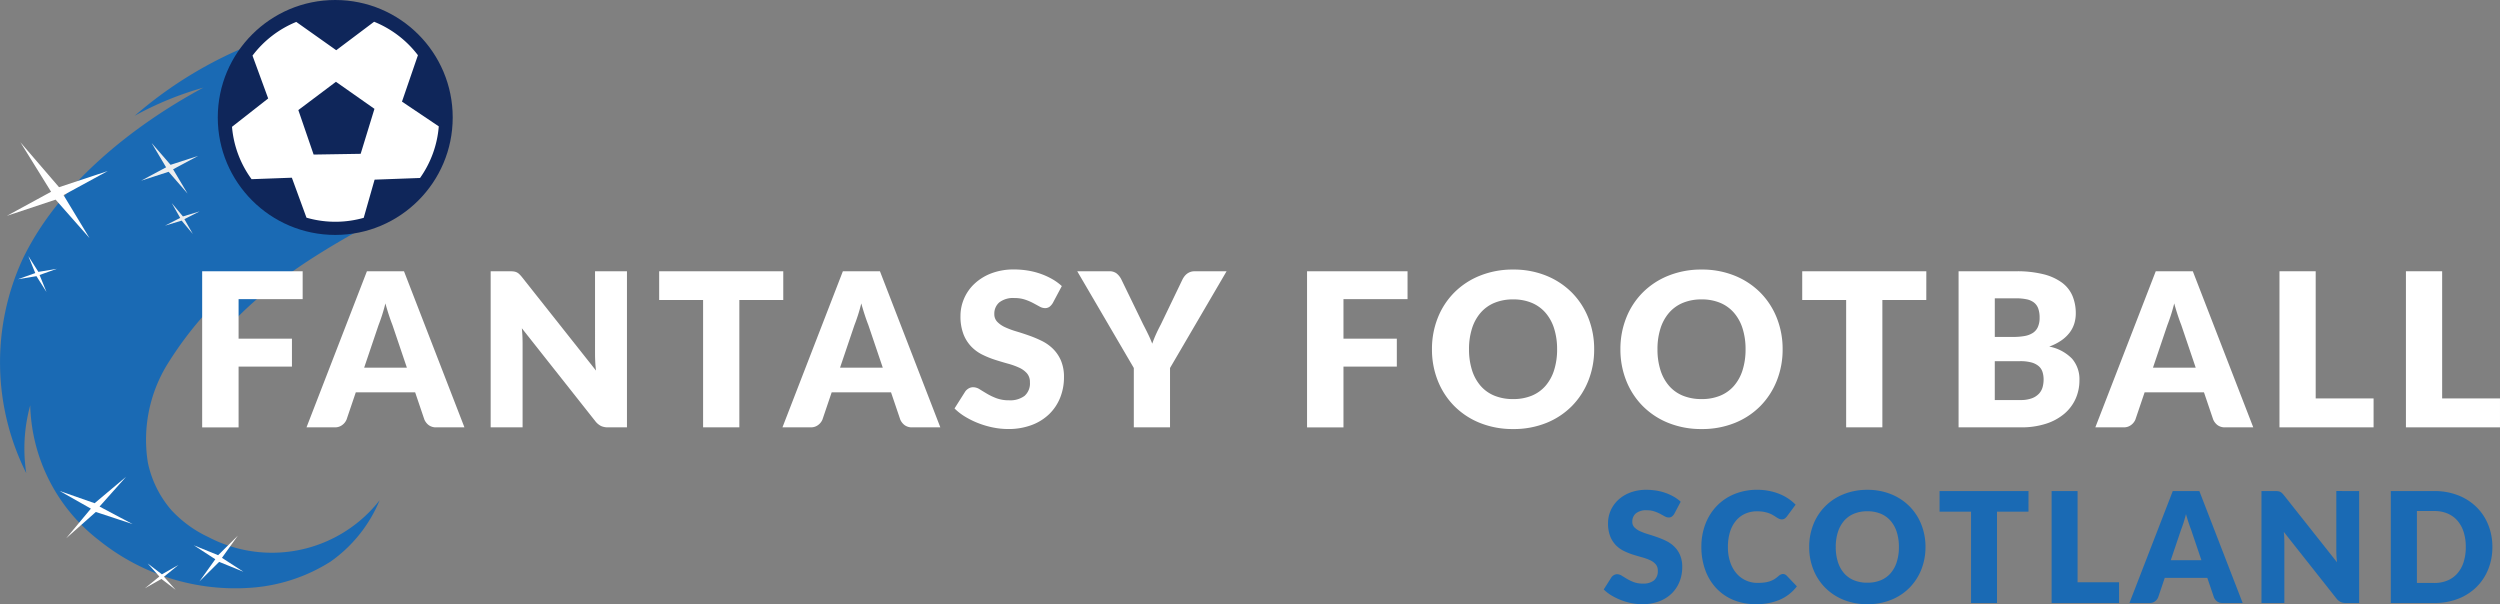<svg xmlns="http://www.w3.org/2000/svg" width="278" height="67.187" viewBox="0 0 278 67.187">
  <rect x="0" y="0" width="278" height="67.187" fill="#808080" stroke="none"/>
  <g id="Group_302" data-name="Group 302" transform="translate(-382 284)">
    <g id="Group_301" data-name="Group 301" transform="translate(382 -284)">
      <path id="Path_843" data-name="Path 843" d="M-692.945,831.986a13.234,13.234,0,0,1-4.118-2.992,11.7,11.7,0,0,1-2.628-5.3,16.028,16.028,0,0,1,2.256-11.074,39.748,39.748,0,0,1,7.837-9.109,20.142,20.142,0,0,0-2.552,6.72c4.966-6.146,11.762-10.156,19.058-14.07-4.607-5.388-9.616-12.012-14.223-17.4l3.044-2.927a45.854,45.854,0,0,0-16.882,9.292A35.979,35.979,0,0,1-693.528,782c-7.814,4.215-16.089,10.745-20.08,19.053a27.455,27.455,0,0,0,.394,23.81,18.09,18.09,0,0,1,.441-7.538,19.566,19.566,0,0,0,7.636,15,24.174,24.174,0,0,0,17,5.279,19.013,19.013,0,0,0,8.748-2.891,15.636,15.636,0,0,0,5.469-6.829A15.208,15.208,0,0,1-692.945,831.986Z" transform="translate(716.134 -772.254)" fill="#1a6ab4"/>
      <circle id="Ellipse_24" data-name="Ellipse 24" cx="13.062" cy="13.062" r="13.062" transform="translate(24.217 0)" fill="#0f265a"/>
      <path id="Path_844" data-name="Path 844" d="M-635.754,784.884l-4.092-2.75,1.773-5.163a11.571,11.571,0,0,0-4.873-3.72l-4.211,3.166-4.444-3.147a11.567,11.567,0,0,0-4.867,3.748l1.743,4.764-4.022,3.152a11.471,11.471,0,0,0,2.177,5.824l4.479-.164,1.626,4.445a11.535,11.535,0,0,0,3.4.452,11.562,11.562,0,0,0,2.964-.436l1.21-4.245,5.053-.185A11.472,11.472,0,0,0-635.754,784.884Zm-8.686,3.053-5.231.084-1.7-4.949,4.182-3.143,4.282,3.007Z" transform="translate(684.546 -770.833)" fill="#fff"/>
      <path id="Path_845" data-name="Path 845" d="M-703.215,806.253l-4.916,2.677,2.888,4.778-3.768-4.274-5.42,1.8,4.916-2.677-3.415-5.508,4.3,5Z" transform="translate(715.196 -787.234)" fill="#fff"/>
      <path id="Path_846" data-name="Path 846" d="M-707.364,832.635l-1.924.686.769,1.886-1.115-1.755-2.055.339,1.924-.685-.769-1.886,1.115,1.754Z" transform="translate(713.687 -802.742)" fill="#fff"/>
      <path id="Path_847" data-name="Path 847" d="M-663.288,900.362l-1.768,2.469,2.386,1.549-2.7-1.1-2.194,2.177,1.768-2.469-2.386-1.55,2.7,1.1Z" transform="translate(689.738 -840.8)" fill="#fff"/>
      <path id="Path_848" data-name="Path 848" d="M-693.987,885.795l-2.955,3.316,3.677,1.95-4.09-1.348-3.3,2.928,2.751-3.3-3.473-1.963,3.887,1.361Z" transform="translate(708.011 -832.782)" fill="#fff"/>
      <path id="Path_849" data-name="Path 849" d="M-676.575,907.408l-1.612,1.312,1.3,1.453-1.583-1.209-1.84,1.042,1.612-1.312-1.3-1.453,1.583,1.209Z" transform="translate(696.418 -844.586)" fill="#fff"/>
      <path id="Path_850" data-name="Path 850" d="M-671.478,819.026l-1.694.865.938,1.649-1.242-1.486-1.857.562,1.694-.865-.938-1.649,1.242,1.486Z" transform="translate(693.676 -795.521)" fill="#edeeef"/>
      <path id="Path_851" data-name="Path 851" d="M-674.895,804.685l-2.78,1.488,1.608,2.7-2.106-2.423-3.06.991,2.78-1.488-1.608-2.7,2.106,2.423Z" transform="translate(696.923 -787.348)" fill="#edeeef"/>
      <g id="Group_298" data-name="Group 298" transform="translate(22.481 29.973)">
        <path id="Path_852" data-name="Path 852" d="M-662.078,838.067v4.4h5.933v3.109h-5.933v6.755h-4.05V834.97h11.175v3.1Z" transform="translate(666.128 -834.779)" fill="#fff"/>
        <path id="Path_853" data-name="Path 853" d="M-622.756,852.328h-3.122a1.366,1.366,0,0,1-.846-.244,1.556,1.556,0,0,1-.489-.625l-1.025-3.026h-6.6l-1.025,3.026a1.446,1.446,0,0,1-.471.6,1.314,1.314,0,0,1-.84.268h-3.145l6.719-17.358h4.122Zm-6.4-6.636-1.608-4.753q-.179-.453-.382-1.066t-.4-1.328q-.179.727-.382,1.346t-.381,1.072l-1.6,4.729Z" transform="translate(651.921 -834.779)" fill="#fff"/>
        <path id="Path_854" data-name="Path 854" d="M-579.61,834.97v17.358h-2.1a1.822,1.822,0,0,1-.78-.149,1.9,1.9,0,0,1-.625-.518l-8.184-10.353q.047.465.065.9t.018.816v9.3h-3.55V834.97h2.121a3.476,3.476,0,0,1,.441.023,1.172,1.172,0,0,1,.322.09,1.066,1.066,0,0,1,.274.185,3.127,3.127,0,0,1,.3.322l8.256,10.424q-.06-.5-.084-.971t-.024-.888V834.97Z" transform="translate(626.847 -834.779)" fill="#fff"/>
        <path id="Path_855" data-name="Path 855" d="M-539.284,838.163h-4.885v14.165H-548.2V838.163h-4.885V834.97h13.8Z" transform="translate(603.903 -834.779)" fill="#fff"/>
        <path id="Path_856" data-name="Path 856" d="M-505.044,852.328h-3.122a1.366,1.366,0,0,1-.846-.244,1.55,1.55,0,0,1-.489-.625l-1.025-3.026h-6.6l-1.025,3.026a1.447,1.447,0,0,1-.471.6,1.315,1.315,0,0,1-.84.268H-522.6l6.719-17.358h4.122Zm-6.4-6.636-1.608-4.753q-.179-.453-.382-1.066t-.4-1.328q-.18.727-.382,1.346t-.381,1.072l-1.6,4.729Z" transform="translate(587.128 -834.779)" fill="#fff"/>
        <path id="Path_857" data-name="Path 857" d="M-469.109,838.262a1.522,1.522,0,0,1-.375.429.844.844,0,0,1-.506.143,1.24,1.24,0,0,1-.59-.173q-.315-.172-.715-.387a5.858,5.858,0,0,0-.911-.387,3.648,3.648,0,0,0-1.168-.173,2.513,2.513,0,0,0-1.686.482,1.642,1.642,0,0,0-.554,1.3,1.2,1.2,0,0,0,.334.87,2.865,2.865,0,0,0,.876.6,9.371,9.371,0,0,0,1.239.459q.7.208,1.424.465a12.745,12.745,0,0,1,1.423.6,4.743,4.743,0,0,1,1.239.882,4.115,4.115,0,0,1,.876,1.3,4.636,4.636,0,0,1,.334,1.853,6.038,6.038,0,0,1-.417,2.251,5.266,5.266,0,0,1-1.209,1.829,5.61,5.61,0,0,1-1.954,1.227,7.3,7.3,0,0,1-2.638.447,8.438,8.438,0,0,1-1.65-.167,9.774,9.774,0,0,1-1.626-.471,9.339,9.339,0,0,1-1.477-.721,6.214,6.214,0,0,1-1.2-.929l1.191-1.882a1.2,1.2,0,0,1,.375-.34.982.982,0,0,1,.506-.137,1.362,1.362,0,0,1,.721.226q.364.227.823.5a6.594,6.594,0,0,0,1.054.5,3.95,3.95,0,0,0,1.406.227,2.674,2.674,0,0,0,1.7-.483,1.836,1.836,0,0,0,.608-1.53,1.446,1.446,0,0,0-.334-.989,2.57,2.57,0,0,0-.876-.632,8.1,8.1,0,0,0-1.233-.441q-.691-.19-1.418-.423a10.378,10.378,0,0,1-1.418-.572,4.473,4.473,0,0,1-1.233-.894,4.173,4.173,0,0,1-.876-1.382,5.49,5.49,0,0,1-.334-2.043,4.849,4.849,0,0,1,.393-1.906,4.913,4.913,0,0,1,1.155-1.656,5.694,5.694,0,0,1,1.87-1.162,6.91,6.91,0,0,1,2.538-.435,9.549,9.549,0,0,1,1.555.125,8.155,8.155,0,0,1,1.435.37,7.889,7.889,0,0,1,1.269.583,5.855,5.855,0,0,1,1.054.769Z" transform="translate(563.702 -834.545)" fill="#fff"/>
        <path id="Path_858" data-name="Path 858" d="M-439.361,845.727v6.6h-4.027v-6.6l-6.29-10.757h3.55a1.283,1.283,0,0,1,.828.244,1.989,1.989,0,0,1,.506.625l2.454,5.052q.31.595.56,1.113t.441,1.019q.178-.513.411-1.031t.542-1.1l2.43-5.052a2.322,2.322,0,0,1,.2-.31,1.573,1.573,0,0,1,.28-.28,1.376,1.376,0,0,1,.369-.2,1.309,1.309,0,0,1,.459-.077h3.574Z" transform="translate(546.987 -834.779)" fill="#fff"/>
        <path id="Path_859" data-name="Path 859" d="M-388.786,838.067v4.4h5.933v3.109h-5.933v6.755h-4.05V834.97h11.175v3.1Z" transform="translate(515.699 -834.779)" fill="#fff"/>
        <path id="Path_860" data-name="Path 860" d="M-343.9,843.409a9.328,9.328,0,0,1-.649,3.5,8.445,8.445,0,0,1-1.829,2.818,8.389,8.389,0,0,1-2.841,1.876,9.669,9.669,0,0,1-3.687.679,9.714,9.714,0,0,1-3.693-.679,8.437,8.437,0,0,1-2.853-1.876,8.389,8.389,0,0,1-1.835-2.818,9.319,9.319,0,0,1-.649-3.5,9.316,9.316,0,0,1,.649-3.5,8.319,8.319,0,0,1,1.835-2.812,8.466,8.466,0,0,1,2.853-1.87,9.7,9.7,0,0,1,3.693-.68,9.594,9.594,0,0,1,3.687.685,8.515,8.515,0,0,1,2.841,1.876,8.384,8.384,0,0,1,1.829,2.812A9.3,9.3,0,0,1-343.9,843.409Zm-4.122,0a7.516,7.516,0,0,0-.334-2.317,4.911,4.911,0,0,0-.959-1.745,4.134,4.134,0,0,0-1.531-1.1,5.272,5.272,0,0,0-2.061-.381,5.346,5.346,0,0,0-2.079.381,4.127,4.127,0,0,0-1.537,1.1,4.9,4.9,0,0,0-.959,1.745,7.507,7.507,0,0,0-.333,2.317,7.544,7.544,0,0,0,.333,2.329,4.893,4.893,0,0,0,.959,1.745,4.066,4.066,0,0,0,1.537,1.091,5.424,5.424,0,0,0,2.079.375,5.349,5.349,0,0,0,2.061-.375,4.072,4.072,0,0,0,1.531-1.091,4.9,4.9,0,0,0,.959-1.745A7.553,7.553,0,0,0-348.021,843.409Z" transform="translate(498.69 -834.545)" fill="#fff"/>
        <path id="Path_861" data-name="Path 861" d="M-297.286,843.409a9.327,9.327,0,0,1-.649,3.5,8.444,8.444,0,0,1-1.829,2.818,8.391,8.391,0,0,1-2.842,1.876,9.669,9.669,0,0,1-3.687.679,9.715,9.715,0,0,1-3.693-.679,8.436,8.436,0,0,1-2.853-1.876,8.376,8.376,0,0,1-1.835-2.818,9.318,9.318,0,0,1-.65-3.5,9.315,9.315,0,0,1,.65-3.5,8.307,8.307,0,0,1,1.835-2.812,8.465,8.465,0,0,1,2.853-1.87,9.7,9.7,0,0,1,3.693-.68,9.594,9.594,0,0,1,3.687.685,8.517,8.517,0,0,1,2.842,1.876,8.383,8.383,0,0,1,1.829,2.812A9.294,9.294,0,0,1-297.286,843.409Zm-4.122,0a7.519,7.519,0,0,0-.334-2.317,4.912,4.912,0,0,0-.959-1.745,4.13,4.13,0,0,0-1.531-1.1,5.272,5.272,0,0,0-2.061-.381,5.349,5.349,0,0,0-2.079.381,4.131,4.131,0,0,0-1.537,1.1,4.91,4.91,0,0,0-.959,1.745,7.5,7.5,0,0,0-.334,2.317,7.541,7.541,0,0,0,.334,2.329,4.9,4.9,0,0,0,.959,1.745,4.069,4.069,0,0,0,1.537,1.091,5.428,5.428,0,0,0,2.079.375,5.349,5.349,0,0,0,2.061-.375,4.069,4.069,0,0,0,1.531-1.091,4.9,4.9,0,0,0,.959-1.745A7.556,7.556,0,0,0-301.408,843.409Z" transform="translate(473.033 -834.545)" fill="#fff"/>
        <path id="Path_862" data-name="Path 862" d="M-256.557,838.163h-4.885v14.165h-4.027V838.163h-4.885V834.97h13.8Z" transform="translate(448.28 -834.779)" fill="#fff"/>
        <path id="Path_863" data-name="Path 863" d="M-225.3,834.97a12.157,12.157,0,0,1,3.062.333,5.851,5.851,0,0,1,2.061.941,3.573,3.573,0,0,1,1.161,1.478,4.987,4.987,0,0,1,.363,1.941,3.813,3.813,0,0,1-.167,1.126,3.239,3.239,0,0,1-.524,1.013,4.084,4.084,0,0,1-.917.863,5.752,5.752,0,0,1-1.346.68,4.8,4.8,0,0,1,2.538,1.346,3.5,3.5,0,0,1,.822,2.406,4.97,4.97,0,0,1-.429,2.061,4.732,4.732,0,0,1-1.257,1.663,5.971,5.971,0,0,1-2.043,1.107,8.875,8.875,0,0,1-2.776.4h-6.934V834.97Zm-2.359,3.014v4.289h2.1a6.884,6.884,0,0,0,1.2-.1,2.5,2.5,0,0,0,.911-.334,1.528,1.528,0,0,0,.572-.655,2.454,2.454,0,0,0,.2-1.048,2.96,2.96,0,0,0-.155-1.031,1.477,1.477,0,0,0-.477-.661,2.012,2.012,0,0,0-.816-.357,5.639,5.639,0,0,0-1.174-.107Zm2.836,11.306a3.552,3.552,0,0,0,1.3-.2,2.054,2.054,0,0,0,.792-.524,1.755,1.755,0,0,0,.393-.726,3.2,3.2,0,0,0,.107-.822,2.746,2.746,0,0,0-.125-.858,1.418,1.418,0,0,0-.429-.644,2.09,2.09,0,0,0-.8-.405,4.69,4.69,0,0,0-1.263-.143h-2.812v4.324Z" transform="translate(426.999 -834.779)" fill="#fff"/>
        <path id="Path_864" data-name="Path 864" d="M-180.29,852.328h-3.121a1.366,1.366,0,0,1-.846-.244,1.551,1.551,0,0,1-.489-.625l-1.025-3.026h-6.6l-1.025,3.026a1.446,1.446,0,0,1-.471.6,1.315,1.315,0,0,1-.84.268h-3.145l6.719-17.358h4.122Zm-6.4-6.636-1.608-4.753q-.179-.453-.382-1.066t-.4-1.328q-.179.727-.382,1.346t-.381,1.072l-1.6,4.729Z" transform="translate(408.372 -834.779)" fill="#fff"/>
        <path id="Path_865" data-name="Path 865" d="M-141.836,849.111v3.216H-152.3V834.97h4.027v14.141Z" transform="translate(383.297 -834.779)" fill="#fff"/>
        <path id="Path_866" data-name="Path 866" d="M-110.568,849.111v3.216h-10.46V834.97H-117v14.141Z" transform="translate(366.086 -834.779)" fill="#fff"/>
      </g>
      <g id="Group_300" data-name="Group 300" transform="translate(178.341 54.469)">
        <g id="Group_299" data-name="Group 299">
          <path id="Path_867" data-name="Path 867" d="M-311.6,891.7a1.084,1.084,0,0,1-.269.307.6.6,0,0,1-.363.1.891.891,0,0,1-.423-.124l-.512-.278a4.332,4.332,0,0,0-.654-.277,2.619,2.619,0,0,0-.837-.124,1.8,1.8,0,0,0-1.208.346,1.178,1.178,0,0,0-.4.936.864.864,0,0,0,.239.624,2.057,2.057,0,0,0,.628.427,6.643,6.643,0,0,0,.888.329q.5.15,1.021.333a9.221,9.221,0,0,1,1.021.432,3.408,3.408,0,0,1,.888.632,2.951,2.951,0,0,1,.628.936,3.321,3.321,0,0,1,.239,1.328,4.317,4.317,0,0,1-.3,1.614,3.771,3.771,0,0,1-.867,1.311,4.022,4.022,0,0,1-1.4.88,5.245,5.245,0,0,1-1.892.32,6.073,6.073,0,0,1-1.183-.12,7.066,7.066,0,0,1-1.166-.337,6.792,6.792,0,0,1-1.059-.517,4.467,4.467,0,0,1-.863-.666l.854-1.35a.857.857,0,0,1,.269-.244.7.7,0,0,1,.363-.1.977.977,0,0,1,.517.162c.174.109.37.228.589.359a4.778,4.778,0,0,0,.756.359,2.841,2.841,0,0,0,1.007.162,1.918,1.918,0,0,0,1.222-.346,1.318,1.318,0,0,0,.435-1.1,1.039,1.039,0,0,0-.239-.709,1.849,1.849,0,0,0-.628-.452,5.86,5.86,0,0,0-.884-.317q-.495-.136-1.016-.3a7.444,7.444,0,0,1-1.016-.411,3.2,3.2,0,0,1-.884-.64,3.012,3.012,0,0,1-.628-.991,3.943,3.943,0,0,1-.239-1.465,3.476,3.476,0,0,1,.282-1.367,3.518,3.518,0,0,1,.829-1.187,4.061,4.061,0,0,1,1.341-.832,4.944,4.944,0,0,1,1.819-.312,6.869,6.869,0,0,1,1.114.089,5.876,5.876,0,0,1,1.03.265,5.722,5.722,0,0,1,.909.419,4.194,4.194,0,0,1,.756.551Z" transform="translate(319.438 -889.033)" fill="#1a6ab4"/>
          <path id="Path_868" data-name="Path 868" d="M-286.229,898.394a.59.59,0,0,1,.2.039.564.564,0,0,1,.2.132l1.145,1.2a4.756,4.756,0,0,1-1.883,1.482,6.594,6.594,0,0,1-2.678.5,6.374,6.374,0,0,1-2.541-.483,5.49,5.49,0,0,1-1.9-1.332,5.864,5.864,0,0,1-1.2-2.016,7.445,7.445,0,0,1-.419-2.533,7,7,0,0,1,.453-2.558,5.936,5.936,0,0,1,1.272-2.012,5.732,5.732,0,0,1,1.965-1.315,6.574,6.574,0,0,1,2.52-.47,6.7,6.7,0,0,1,1.319.124,6.428,6.428,0,0,1,1.158.341,5.367,5.367,0,0,1,.991.525,5.209,5.209,0,0,1,.8.667L-285.8,892a1.222,1.222,0,0,1-.222.218.578.578,0,0,1-.359.1.645.645,0,0,1-.291-.068,3.3,3.3,0,0,1-.29-.166l-.338-.214a2.6,2.6,0,0,0-.436-.214,3.655,3.655,0,0,0-.589-.167,4.079,4.079,0,0,0-.79-.068,3.184,3.184,0,0,0-1.311.265,2.852,2.852,0,0,0-1.025.773,3.576,3.576,0,0,0-.667,1.247,5.56,5.56,0,0,0-.235,1.687,5.117,5.117,0,0,0,.261,1.7,3.723,3.723,0,0,0,.708,1.251,3,3,0,0,0,1.047.773,3.125,3.125,0,0,0,1.281.265,6.038,6.038,0,0,0,.717-.039,3.222,3.222,0,0,0,.607-.128,2.491,2.491,0,0,0,.53-.239,3.379,3.379,0,0,0,.5-.38,1.008,1.008,0,0,1,.222-.141A.584.584,0,0,1-286.229,898.394Z" transform="translate(306.157 -889.033)" fill="#1a6ab4"/>
          <path id="Path_869" data-name="Path 869" d="M-255.7,895.388a6.692,6.692,0,0,1-.465,2.511,6.048,6.048,0,0,1-1.311,2.02,6.017,6.017,0,0,1-2.038,1.346,6.923,6.923,0,0,1-2.643.487,6.959,6.959,0,0,1-2.648-.487,6.045,6.045,0,0,1-2.046-1.346,6.013,6.013,0,0,1-1.316-2.02,6.692,6.692,0,0,1-.465-2.511,6.693,6.693,0,0,1,.465-2.511,5.971,5.971,0,0,1,1.316-2.016,6.072,6.072,0,0,1,2.046-1.341,6.955,6.955,0,0,1,2.648-.487,6.871,6.871,0,0,1,2.643.491,6.107,6.107,0,0,1,2.038,1.345,6.011,6.011,0,0,1,1.311,2.016A6.668,6.668,0,0,1-255.7,895.388Zm-2.955,0a5.371,5.371,0,0,0-.24-1.661,3.519,3.519,0,0,0-.687-1.252,2.98,2.98,0,0,0-1.1-.786,3.783,3.783,0,0,0-1.478-.273,3.836,3.836,0,0,0-1.491.273,2.968,2.968,0,0,0-1.1.786,3.52,3.52,0,0,0-.687,1.252,5.359,5.359,0,0,0-.24,1.661,5.388,5.388,0,0,0,.24,1.67,3.515,3.515,0,0,0,.687,1.252,2.914,2.914,0,0,0,1.1.781,3.875,3.875,0,0,0,1.491.269,3.821,3.821,0,0,0,1.478-.269,2.925,2.925,0,0,0,1.1-.781,3.515,3.515,0,0,0,.687-1.252A5.4,5.4,0,0,0-258.655,895.388Z" transform="translate(291.473 -889.033)" fill="#1a6ab4"/>
          <path id="Path_870" data-name="Path 870" d="M-226.5,891.626H-230v10.156h-2.887V891.626h-3.5v-2.289h9.891Z" transform="translate(273.725 -889.2)" fill="#1a6ab4"/>
          <path id="Path_871" data-name="Path 871" d="M-201.169,899.476v2.306h-7.5V889.337h2.887v10.139Z" transform="translate(258.467 -889.2)" fill="#1a6ab4"/>
          <path id="Path_872" data-name="Path 872" d="M-176.831,901.782h-2.238a.977.977,0,0,1-.606-.175,1.1,1.1,0,0,1-.35-.448l-.735-2.169h-4.733l-.734,2.169a1.041,1.041,0,0,1-.338.431.942.942,0,0,1-.6.192h-2.255l4.818-12.445h2.955Zm-4.587-4.758-1.153-3.409q-.128-.324-.273-.764t-.29-.952q-.128.521-.273.965t-.273.769l-1.145,3.391Z" transform="translate(247.873 -889.2)" fill="#1a6ab4"/>
          <path id="Path_873" data-name="Path 873" d="M-145.9,889.337v12.445h-1.5a1.309,1.309,0,0,1-.559-.107,1.363,1.363,0,0,1-.449-.371l-5.868-7.423c.022.222.038.438.047.645s.013.4.013.585v6.671h-2.545V889.337h1.52a2.475,2.475,0,0,1,.316.017.8.8,0,0,1,.231.064.773.773,0,0,1,.2.132,2.205,2.205,0,0,1,.214.231l5.919,7.474c-.029-.239-.049-.472-.06-.7s-.017-.437-.017-.637v-6.585Z" transform="translate(229.895 -889.2)" fill="#1a6ab4"/>
          <path id="Path_874" data-name="Path 874" d="M-113.473,895.555a6.518,6.518,0,0,1-.466,2.49,5.831,5.831,0,0,1-1.311,1.974,5.948,5.948,0,0,1-2.037,1.3,7.2,7.2,0,0,1-2.644.466h-4.835V889.337h4.835a7.156,7.156,0,0,1,2.644.47,6.028,6.028,0,0,1,2.037,1.3,5.78,5.78,0,0,1,1.311,1.969A6.5,6.5,0,0,1-113.473,895.555Zm-2.956,0a5.416,5.416,0,0,0-.239-1.666,3.562,3.562,0,0,0-.688-1.26,2.988,2.988,0,0,0-1.1-.794,3.716,3.716,0,0,0-1.478-.278h-1.93v8h1.93a3.725,3.725,0,0,0,1.478-.278,2.981,2.981,0,0,0,1.1-.794,3.558,3.558,0,0,0,.688-1.26A5.447,5.447,0,0,0-116.429,895.555Z" transform="translate(212.284 -889.2)" fill="#1a6ab4"/>
        </g>
      </g>
    </g>
  </g>
</svg>

